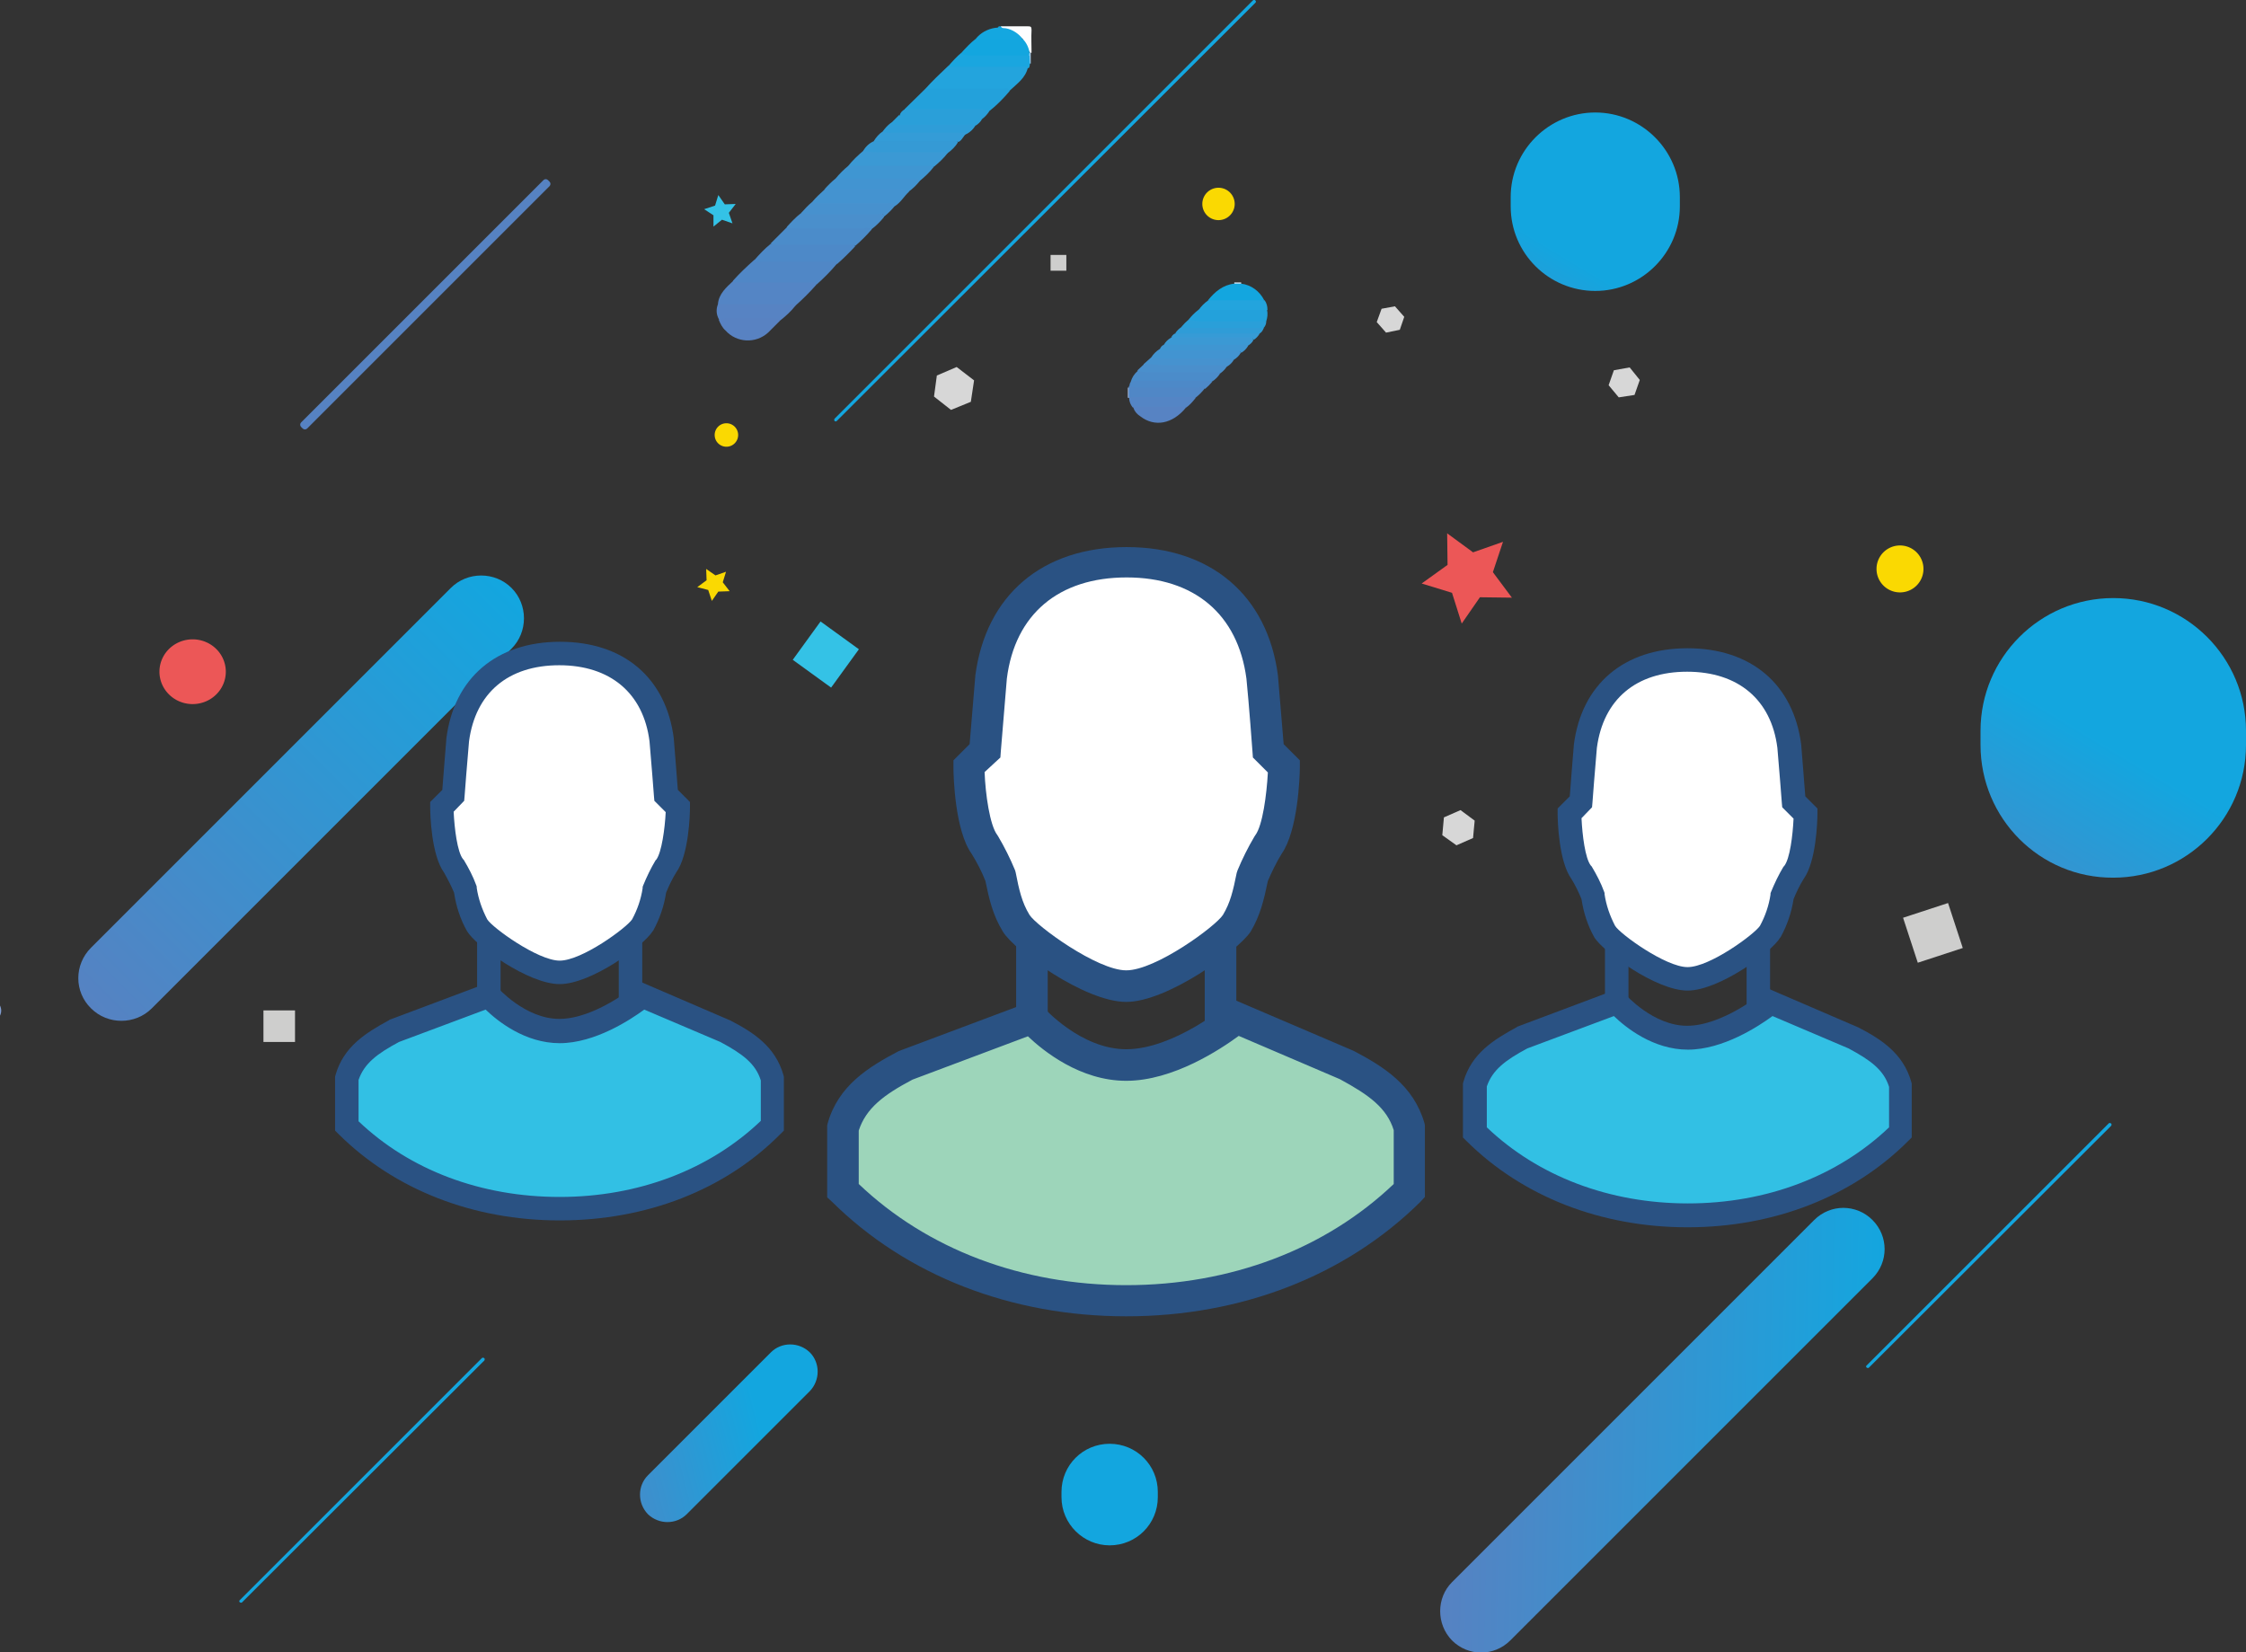 <!--?xml version="1.0" encoding="utf-8"?-->
<!-- Generator: Adobe Illustrator 22.0.1, SVG Export Plug-In . SVG Version: 6.00 Build 0)  -->
<svg version="1.1" id="Layer_1" xmlns="http://www.w3.org/2000/svg" xmlns:xlink="http://www.w3.org/1999/xlink" x="0px" y="0px" viewBox="0 0 555 408.3" style="" xml:space="preserve">
<rect x="0" y="0" width="555" height="408.3" fill="#333333" stroke="none"/>
<style type="text/css">
	.st0{fill:#B0C2E4;}
	.st1{fill:#DCE9F7;}
	.st2{fill:#23A1DB;}
	.st3{fill:#4B8CCA;}
	.st4{fill:#4294D1;}
	.st5{fill:#5087C6;}
	.st6{fill:#13A6DF;}
	.st7{fill:#23A4DD;}
	.st8{fill:#5783C3;}
	.st9{fill:#5485C5;}
	.st10{fill:#4692CF;}
	.st11{fill:#4A8FCC;}
	.st12{fill:#3B99D4;}
	.st13{fill:#2A9FD9;}
	.st14{fill:#4D89C8;}
	.st15{fill:#3F96D2;}
	.st16{fill:#2F9CD7;}
	.st17{fill:#369BD6;}
	.st18{fill:#819DD1;}
	.st19{fill:#14A7E0;}
	.st20{fill:#FDFEFF;}
	.st21{fill:#A3CEEE;}
	.st22{fill:#4493D0;}
	.st23{fill:#5882C2;}
	.st24{fill:#4791CE;}
	.st25{fill:#359AD5;}
	.st26{fill:#1AA6DF;}
	.st27{fill:#2E9DD8;}
	.st28{fill:#349CD7;}
	.st29{fill:#FFFFFF;}
	.st30{fill:#2A5283;}
	.st31{fill:#9DD5BA;}
	.st32{fill:#32C0E4;}
	.st33{fill:#EC5757;}
	.st34{fill:#34C2E6;}
	.st35{fill:none;stroke:#34C2E6;stroke-width:3.89;stroke-miterlimit:10;}
	.st36{fill:#CECECD;}
	.st37{fill:none;stroke:#CECECD;stroke-width:3.89;stroke-miterlimit:10;}
	.st38{fill:#FAD902;}
	.st39{fill:#D7D7D7;}
	.st40{fill:url(#SVGID_1_);}
	.st41{fill:url(#SVGID_2_);}
	.st42{fill:url(#SVGID_3_);}
	.st43{fill:url(#SVGID_4_);}
	.st44{fill:url(#SVGID_5_);}
	.st45{fill:url(#SVGID_6_);}
	.st46{fill:url(#SVGID_7_);}
	.st47{fill:url(#SVGID_8_);}
	.st48{fill:url(#SVGID_9_);}
	.st49{fill:url(#SVGID_10_);}
	.st50{fill:none;stroke:#34C2E6;stroke-width:7.401;stroke-miterlimit:10;}
	.st51{fill:none;stroke:#EC5757;stroke-width:2.458;stroke-miterlimit:10;}
</style>
<title>register</title>
<path class="st0 kJeYZliS_0" d="M278.7,95.8c0.1,0,0.2,0,0.3,0c0.7,0.6,0.7,1.7,0.1,2.4c0,0,0,0-0.1,0.1c-0.1,0-0.2,0-0.3,0V95.8z"></path>
<path class="st1 kJeYZliS_1" d="M305,70.1c0-0.1,0-0.2,0-0.3h1.7c0,0.1,0,0.2,0,0.3c-0.4,0.5-1.1,0.5-1.6,0.1C305.1,70.1,305,70.1,305,70.1z"></path>
<path class="st2 kJeYZliS_2" d="M293.7,79c0.7-0.9,1.5-1.7,2.4-2.4c0.6-0.4,1.4-0.6,2.1-0.6c4.3,0,8.6,0,13,0c0.7-0.1,1.4,0.1,1.9,0.6
	c0.2,0.9,0.1,1.9-0.2,2.8c-0.6,0.4-1.3,0.6-1.9,0.5c-5,0-10,0-15,0C295.1,80,294.3,79.7,293.7,79z"></path>
<path class="st3 kJeYZliS_3" d="M279.4,94.4c0.3-1.1,0.9-2,1.7-2.7c0.4-0.2,0.9-0.3,1.3-0.3c5.6,0.1,11.2,0,16.8,0.1c0.8,0,1.9-0.3,2.3,0.8
	c-0.5,0.8-1.2,1.5-2,2c-0.5,0.2-1.1,0.3-1.7,0.3c-5.8,0-11.5,0-17.3,0C280.2,94.6,279.8,94.6,279.4,94.4z"></path>
<path class="st4 kJeYZliS_4" d="M284.5,88.3c0.5-0.8,1.2-1.5,2-2c0.5-0.2,1-0.2,1.5-0.2c5.4,0,10.9,0,16.3,0c0.9,0,2-0.3,2.3,1.1
	c-0.4,0.7-1,1.3-1.7,1.7c-0.2,0.1-0.3,0.1-0.5,0.1c-6.1,0.2-12.2,0.2-18.3,0C285.5,89,284.9,88.7,284.5,88.3z"></path>
<path class="st5 kJeYZliS_5" d="M278.9,98.2c0-0.8,0-1.6,0-2.5c0-0.1,0.1-0.2,0.1-0.3c0.3-0.2,0.7-0.3,1.1-0.3c5.1,0.1,10.2,0,15.3,0.1
	c0.8,0,1.9-0.3,2.3,0.8c-0.7,0.9-1.5,1.7-2.4,2.4c-0.8,0.2-1.7,0.3-2.5,0.3c-3.8,0-7.6,0-11.4,0C280.6,98.8,279.7,98.6,278.9,98.2
	L278.9,98.2z"></path>
<path class="st6 kJeYZliS_6" d="M305,70.1h1.7c2.5,0.3,4.6,1.9,5.7,4.1c-0.5,0.4-1.1,0.6-1.7,0.5c-3.5,0-6.9,0-10.4,0c-0.6,0.1-1.3-0.1-1.8-0.5
	C300.2,72.1,302.2,70.4,305,70.1z"></path>
<path class="st7 kJeYZliS_7" d="M298.6,74.2h13.9c0.5,0.7,0.7,1.5,0.7,2.4h-17C296.8,75.7,297.6,74.9,298.6,74.2z"></path>
<path class="st8 kJeYZliS_8" d="M293,100.8c-3.3,4-7.7,4.8-11.2,2.1c-0.8-0.5-1.4-1.2-1.7-2c0.1-0.9,0.9-0.8,1.4-0.8c3.3-0.1,6.7-0.1,10,0
	C292.1,100.1,292.8,100,293,100.8z"></path>
<path class="st9 kJeYZliS_9" d="M293,100.8c-0.8-0.6-1.6-0.3-2.5-0.3c-3,0-5.9,0-8.9,0c-0.5,0-1.1-0.2-1.6,0.3c-0.7-0.8-1-1.7-1-2.7
	c4.9,0,9.7,0,14.6,0c0.6,0,1.3-0.2,1.8,0.3C294.7,99.3,293.9,100.2,293,100.8z"></path>
<path class="st10 kJeYZliS_10" d="M284.5,88.3c5.7,0.7,11.4,0.1,17.1,0.3c1.1,0,2.3-0.3,3.3,0.3c-0.4,0.7-1,1.3-1.7,1.7
	c-0.8,0.2-1.6,0.3-2.4,0.3c-5,0-10,0-15,0c-1.1,0-2.3,0.1-3.2-0.9L284.5,88.3z"></path>
<path class="st11 kJeYZliS_11" d="M282.8,89.9c6.1,0.7,12.2,0.1,18.3,0.4c0.7,0,1.5-0.2,2.1,0.2c-0.4,0.7-1,1.3-1.7,1.8
	c-0.5-0.5-1.2-0.3-1.8-0.3c-5.3,0-10.7,0-16,0c-0.9,0-1.8-0.1-2.7-0.4L282.8,89.9z"></path>
<path class="st12 kJeYZliS_12" d="M287.6,85.2c0.4-0.7,1-1.3,1.7-1.7c0.5-0.3,1-0.5,1.6-0.5c5.7,0,11.5,0,17.2,0c0.7,0,1.5,0.1,1.6,1.1
	c-0.3,0.6-0.8,1-1.4,1.4c-0.7,0.2-1.4,0.3-2.2,0.3c-5.3,0-10.7,0-16,0C289.3,85.7,288.4,85.9,287.6,85.2z"></path>
<path class="st13 kJeYZliS_13" d="M293.7,79c0.9,0.2,1.8,0.4,2.7,0.4c5.5,0,11,0,16.5,0c0,0.6-0.2,1.2-0.7,1.7c-0.6,0.4-1.4,0.6-2.1,0.5
	c-5.2,0-10.4,0-15.6,0c-0.9,0-1.9,0-2.5-0.9C292.5,80.1,293.1,79.5,293.7,79z"></path>
<path class="st14 kJeYZliS_14" d="M297.8,96.1c-0.5-0.5-1.2-0.3-1.8-0.3c-4.8,0-9.6,0-14.4,0c-0.8,0-1.7-0.1-2.5-0.4c0-0.4,0.1-0.7,0.3-1
	c0.4-0.2,0.8-0.3,1.3-0.3h18c0.3,0,0.5,0.1,0.8,0.3C299,95,298.4,95.6,297.8,96.1z"></path>
<path class="st15 kJeYZliS_15" d="M287.6,85.2h19.3c0.5,0,1-0.1,1.5,0.3c-0.4,0.7-1,1.3-1.7,1.7c-0.5-0.9-1.3-0.6-2-0.6c-5.4,0-10.8,0-16.1,0
	c-0.7,0.1-1.4,0-2-0.3C286.8,85.8,287.1,85.4,287.6,85.2z"></path>
<path class="st16 kJeYZliS_16" d="M292.1,80.7c0.8,0.2,1.7,0.4,2.5,0.3c5.9,0,11.8,0,17.7,0c-0.2,0.6-0.5,1.1-1,1.4c-0.6,0.4-1.4,0.5-2.1,0.5
	c-5.5,0-11,0-16.5,0c-0.8,0-1.6,0.1-2.3-0.5C290.8,81.7,291.4,81.2,292.1,80.7z"></path>
<path class="st17 kJeYZliS_17" d="M290.4,82.4h20.9c-0.4,0.7-0.9,1.2-1.5,1.6c-0.4-0.7-1-0.6-1.6-0.6h-18.8C289.6,83,289.9,82.6,290.4,82.4z"></path>
<path class="st18 kJeYZliS_18" d="M0,248.5c0.4,0.8,0.4,1.7,0,2.5V248.5z"></path>
<path class="st19 kJeYZliS_19" d="M241.1,9.6c1.2-1.5,2.9-2.4,4.7-2.7c0.4-0.1,0.8,0.1,1-0.4h0.3c1.7,0.4,3.5,0.4,4.8,1.7
	c0.5,0.5,1.3,0.9,0.3,1.7c-3.4,0.3-6.7,0.3-10.1,0.1C241.8,10.1,241.4,9.9,241.1,9.6z"></path>
<path class="st20 kJeYZliS_20" d="M252.7,9.6c-1-1.3-2.5-2.3-4.1-2.6c-0.5-0.1-1,0.1-1.3-0.5c2.2,0,4.5,0,6.7,0c0.7,0,0.9,0.1,0.9,0.9
	c-0.1,1.9,0,3.8,0,5.6c-0.1,0.1-0.3,0.1-0.4,0C253.7,11.9,253.1,10.8,252.7,9.6z"></path>
<path class="st21 kJeYZliS_21" d="M254.4,13h0.3v2.7c-0.1,0-0.2,0-0.3,0c-0.6-0.6-0.5-1.3-0.5-2C254,13.4,254.2,13.1,254.4,13z"></path>
<path class="st7 kJeYZliS_22" d="M228.7,21.9c1.7-1.9,3.6-3.7,5.5-5.5c0.7-0.4,1.5-0.6,2.3-0.6c5.1,0,10.2,0,15.3,0c0.8,0,1.9-0.3,2.2,0.9
	c-0.6,2.6-2.7,4-4.5,5.7c-6.1-0.2-12.2,0-18.3-0.1C230.4,22.4,229.5,22.6,228.7,21.9z"></path>
<path class="st9 kJeYZliS_23" d="M177.4,75.2c0.2-2.6,2.1-4.2,3.8-5.8c2.4-0.2,4.9-0.3,7.3-0.1c3.8,0,7.5-0.1,11.3,0c0.7,0,2-0.5,1.9,1.1
	c-1.6,1.8-3.3,3.5-5.1,5.1c-0.6,0.2-1.3,0.3-2,0.3c-4.9,0-9.8,0-14.8,0C178.9,75.9,178.1,75.7,177.4,75.2z"></path>
<path class="st2 kJeYZliS_24" d="M228.7,21.9c6.4,0,12.8,0,19.1,0c0.6,0,1.4-0.4,1.7,0.6c-1.6,1.9-3.3,3.6-5.2,5.1c-6.4-0.1-12.7,0-19.1-0.1
	c-0.6,0.1-1.3-0.1-1.7-0.5L228.7,21.9z"></path>
<path class="st5 kJeYZliS_25" d="M201.7,70.4c-0.3-1-1.1-0.6-1.7-0.6c-5.7,0-11.4,0-17.1,0c-0.6,0-1.3,0.2-1.8-0.4c1.6-1.8,3.4-3.5,5.2-5.1
	c0.3-0.1,0.7-0.2,1-0.2c6,0,11.9,0,17.9,0c0.7,0,1.7-0.2,1.6,1.1C205.2,67.1,203.5,68.8,201.7,70.4z"></path>
<path class="st14 kJeYZliS_26" d="M206.8,65.3c-0.3-1-1.1-0.6-1.7-0.6c-5.6,0-11.2,0-16.8,0c-0.7,0.1-1.4,0-2-0.3c1.3-1.5,2.6-2.9,4.1-4.1
	c0.5-0.2,1-0.2,1.5-0.2c5.7,0,11.4,0,17.2,0c0.8,0,1.7-0.2,2.2,0.8C209.9,62.4,208.4,63.9,206.8,65.3z"></path>
<path class="st3 kJeYZliS_27" d="M211.3,60.8c-0.5-0.5-1.2-0.3-1.8-0.3c-5.6,0-11.3,0-16.9,0c-0.7,0.1-1.5,0-2.2-0.3l4.1-4.1
	c0.5-0.2,1-0.2,1.5-0.2c5.7,0,11.4,0,17.2,0c0.8,0,1.7-0.2,2.2,0.8C214.1,58.2,212.7,59.6,211.3,60.8z"></path>
<path class="st12 kJeYZliS_28" d="M209.6,41c1.1-1.4,2.4-2.6,3.8-3.8c0.3-0.2,0.7-0.3,1.1-0.3c5.9,0.2,11.8,0,17.7,0.1c0.7,0,1.7-0.3,2,0.8
	c-1,1.3-2.2,2.4-3.4,3.4c-0.6,0.2-1.3,0.3-2,0.3c-5.6,0-11.1,0-16.7,0C211.2,41.7,210.3,41.5,209.6,41z"></path>
<path class="st11 kJeYZliS_29" d="M215.3,56.7c-0.5-0.5-1.2-0.3-1.8-0.3c-5.6,0-11.3,0-16.9,0c-0.7,0.1-1.5,0-2.2-0.3c1.1-1.2,2.2-2.4,3.5-3.4
	c0.3-0.2,0.7-0.3,1.1-0.3c5.7,0.1,11.4,0,17.1,0.1c0.6,0,1.1,0,1.7,0.2c0.4,0.2,0.9,0.4,0.6,1C217.5,54.8,216.5,55.8,215.3,56.7z"></path>
<path class="st22 kJeYZliS_30" d="M224.6,47.4c-1.2,1.1-2,2.6-3.4,3.5c-6-0.2-11.9,0-17.9-0.1c-0.9,0-2,0.2-2.6-0.9c0.9-1.1,2-2.1,3.1-3.1
	c0.6-0.4,1.2-0.6,1.9-0.5c5.6,0,11.1,0,16.6,0C223.2,46.3,224.2,46.3,224.6,47.4z"></path>
<path class="st15 kJeYZliS_31" d="M209.6,41h19.5c0.5,0,1.1-0.2,1.6,0.3c-1,1.3-2.2,2.4-3.4,3.4c-6.1-0.2-12.1,0-18.2-0.1
	c-0.9,0-1.8,0.2-2.6-0.5C207.4,43,208.5,41.9,209.6,41z"></path>
<path class="st8 kJeYZliS_32" d="M177.4,75.2c5.8,0,11.6,0,17.4,0c0.6,0,1.3-0.2,1.8,0.3c-1.1,1.4-2.4,2.6-3.8,3.7c-4.7-0.1-9.4-0.2-14.1,0
	c-0.3,0-0.7-0.1-1-0.2C177,77.8,176.9,76.5,177.4,75.2z"></path>
<path class="st6 kJeYZliS_33" d="M254.4,13l-0.1,0.7c-0.5,0.4-1.1,0.6-1.8,0.5c-4.3,0-8.5,0.1-12.8,0c-0.9,0-1.9,0-2.1-1.2
	c1.1-1.2,2.2-2.4,3.5-3.4h11.6C253.6,10.5,254.2,11.7,254.4,13z"></path>
<path class="st23 kJeYZliS_34" d="M177.6,79c2-0.7,4.2-0.3,6.3-0.4c2.3-0.1,4.5,0,6.8,0c0.7-0.1,1.5,0.1,2.1,0.6c-1,1-2,2-3,3
	c-3.1,2.8-7.8,2.5-10.5-0.5C178.5,81,178,80,177.6,79L177.6,79z"></path>
<path class="st4 kJeYZliS_35" d="M206.5,44.1h19c0.7,0,1.4-0.1,1.8,0.6c-0.8,1-1.7,1.9-2.8,2.7c-0.6-0.5-1.3-0.7-2.1-0.6h-18.7
	C204.6,45.8,205.5,44.9,206.5,44.1z"></path>
<path class="st24 kJeYZliS_36" d="M200.7,49.9c0.7,0.3,1.4,0.4,2.1,0.3h16.4c0.7,0,1.5-0.2,2,0.6c-0.8,1-1.7,1.9-2.7,2.7c-0.3-1-1.1-0.6-1.7-0.6
	c-5.3,0-10.7,0-16.1,0c-0.9,0-1.8-0.1-2.7-0.3C198.8,51.7,199.7,50.7,200.7,49.9z"></path>
<path class="st25 kJeYZliS_37" d="M234.1,37.9c-0.5-0.5-1.2-0.3-1.8-0.3c-4.7,0-9.4,0-14.1,0c-1.6,0.1-3.3,0-4.9-0.3c0.6-1.1,1.5-1.9,2.6-2.4
	c0.6-0.4,1.4-0.6,2.1-0.5c5.6,0,11.1,0,16.7,0c0.7,0,1.6-0.2,2,0.8C236.1,36.2,235.2,37.1,234.1,37.9z"></path>
<path class="st26 kJeYZliS_38" d="M237.6,13c0.6,0.8,1.5,0.7,2.4,0.7h14.4l0.1,2.1c-0.1,0.4,0,0.8-0.4,1.1c-0.4-0.6-1-0.4-1.6-0.4h-18.3
	C235.3,15.2,236.4,14,237.6,13z"></path>
<path class="st27 kJeYZliS_39" d="M241,31.1c-0.5,0.8-1.2,1.5-2.1,2c-1,0.2-2,0.3-3,0.3c-5.1,0-10.1,0-15.2,0c-0.9,0-2,0.2-2.6-0.9
	c0.6-0.8,1.2-1.5,2-2.1c0.5-0.2,1-0.2,1.5-0.2c5.7,0,11.4,0,17.2,0C239.6,30.3,240.6,30,241,31.1z"></path>
<path class="st28 kJeYZliS_40" d="M218.1,32.5c0.6,0.3,1.3,0.4,2,0.3c5.7,0,11.3,0,17,0c0.6,0,1.3-0.2,1.8,0.2c-0.9,0.5-1.1,1.7-2.1,2.1
	c-0.5-0.4-1.2-0.2-1.8-0.2c-6.4,0-12.7,0-19.1,0C216.5,33.9,217.2,33.1,218.1,32.5z"></path>
<path class="st13 kJeYZliS_41" d="M223.6,27H242c0.9-0.1,1.7,0.1,2.4,0.6c-0.5,0.7-1,1.3-1.7,1.8c-0.3,0.2-0.7,0.3-1.1,0.3
	c-5.7-0.2-11.4,0.1-17.1-0.1c-0.7,0.1-1.5-0.1-2.1-0.4c-0.2-0.2-0.3-0.5-0.1-0.7c0,0,0,0,0,0C222.5,27.8,223,27.3,223.6,27z"></path>
<path class="st13 kJeYZliS_42" d="M222.2,28.4c0.2,1,1.1,0.7,1.7,0.7c5.4,0,10.8,0,16.1,0c0.9,0,1.8,0.1,2.7,0.3c-0.4,0.7-1,1.3-1.7,1.7
	c-0.5-0.5-1.2-0.3-1.8-0.3c-5.6,0-11.3,0-16.9,0c-0.7,0.1-1.5,0-2.2-0.3L222.2,28.4z"></path>
<g class="user">
	<g>
		<path class="st29 kJeYZliS_43" d="M278.3,243.7c8.9,0,25-11.9,27.2-15.5s3-7.2,3.9-11.7c1.1-2.7,2.4-5.3,3.9-7.8c3.7-4.9,3.9-19.4,3.9-19.4
			l-3.9-3.9c0,0-1-12.2-1.5-18.2c-2.2-17.5-14.3-28.5-33.5-28.5s-31.3,11-33.5,28.5c-0.5,6-1.5,18.2-1.5,18.2l-3.9,3.9
			c0,0,0.2,14.6,3.9,19.4c1.5,2.5,2.8,5.1,3.9,7.8c0.9,4.4,1.7,8,3.9,11.7S269.4,243.7,278.3,243.7z"></path>
		<path class="st30 kJeYZliS_44" d="M278.3,247.6c-10.3,0-27.7-12.7-30.5-17.4c-2.5-4.1-3.4-8.1-4.3-12.5c-0.9-2.3-2.1-4.6-3.4-6.7
			c-4.1-5.7-4.5-18.9-4.5-21.5l0-1.6l4-4c0.3-3.4,1-12.1,1.4-16.8l0-0.1c2.6-19.9,16.5-31.8,37.4-31.8c20.8,0,34.8,11.9,37.4,31.8
			l0,0.1c0.4,4.7,1.1,13.4,1.4,16.8l4,4l0,1.6c0,2.6-0.5,15.8-4.5,21.5c-1.3,2.1-2.4,4.4-3.4,6.7c-1,4.8-1.9,8.6-4.3,12.6
			C305.9,234.9,288.5,247.6,278.3,247.6z M243.3,190.8c0.2,5.5,1.3,13.1,3.1,15.5l0.2,0.3c1.6,2.7,3,5.5,4.2,8.4l0.1,0.3l0.1,0.4
			c0.8,4.1,1.5,7.3,3.4,10.4c1.7,2.7,16.7,13.7,23.9,13.7c7.3,0,22.1-10.9,23.9-13.7c1.8-3,2.5-5.9,3.4-10.4l0.1-0.3l0.1-0.3
			c1.2-2.9,2.6-5.7,4.2-8.4l0.2-0.3c1.8-2.4,2.8-10,3.1-15.5l-3.7-3.7l-0.1-1.4c0-0.1-0.9-12.2-1.5-18.1c-2.1-15.9-12.9-25-29.6-25
			c-16.8,0-27.6,9.1-29.6,25c-0.5,5.9-1.5,18-1.5,18.1l-0.1,1.4L243.3,190.8z"></path>
	</g>
	<g>
		<path class="st31 kJeYZliS_45" d="M278.3,321.4c27.2,0,52-9.5,70-27.2v-15.6c-2.2-7.8-8.4-11.8-15.5-15.5l-27.2-11.7c0,0-14,11.7-27.2,11.7
			S255,251.5,255,251.5l-31.1,11.7c-7.1,3.8-13.4,7.8-15.6,15.5v15.5C226.2,312,251.1,321.4,278.3,321.4z"></path>
		<path class="st30 kJeYZliS_46" d="M278.3,325.3c-28.5,0-54.3-10.1-72.7-28.3l-1.2-1.1v-17.7l0.1-0.5c2.6-9.4,10.1-14,17.5-17.9l0.5-0.2
			l33.6-12.6l1.8,2c0.1,0.1,9.2,10.3,20.4,10.3c11.6,0,24.6-10.7,24.7-10.8l1.8-1.5l29.7,12.7c7.4,3.9,14.8,8.5,17.5,17.9l0.1,0.5
			v17.7L351,297C332.5,315.3,306.7,325.3,278.3,325.3z M212.2,292.6c16.9,16.1,40.3,25,66.1,25c25.8,0,49.2-8.9,66.1-25v-13.3
			c-1.7-5.5-6.1-8.7-13.3-12.6l-25-10.7c-4.5,3.3-16.2,11.1-27.8,11.1c-11.4,0-20.5-7.4-24.3-11l-28.5,10.7
			c-7.2,3.8-11.5,7.1-13.3,12.6V292.6z"></path>
	</g>
	<path class="st30 kJeYZliS_47" width="7.8" height="19.4" d="M251.1 232 L258.9 232 L258.9 251.4 L251.1 251.4 Z"></path>
	<path class="st30 kJeYZliS_48" width="7.8" height="21.8" d="M297.7 232 L305.5 232 L305.5 253.8 L297.7 253.8 Z"></path>
</g>
<g class="userback">
	<g>
		<path class="st29 kJeYZliS_49" d="M417,241.9c6.7,0,18.8-9,20.5-11.7c1.5-2.7,2.5-5.7,2.9-8.8c0.8-2,1.8-4,2.9-5.9c2.8-3.7,2.9-14.6,2.9-14.6
			l-2.9-2.9c0,0-0.7-9.2-1.1-13.7c-1.7-13.1-10.7-21.4-25.2-21.4s-23.5,8.2-25.2,21.4c-0.4,4.5-1.1,13.7-1.1,13.7l-2.9,2.9
			c0,0,0.2,11,2.9,14.6c1.1,1.9,2.1,3.8,2.9,5.8c0.4,3.1,1.4,6,2.9,8.8C398.2,233,410.3,241.9,417,241.9z"></path>
		<path class="st30 kJeYZliS_50" d="M417,244.8c-7.8,0-20.8-9.6-23-13.1c-1.7-3-2.7-6.2-3.2-9.5c-0.7-1.7-1.5-3.4-2.5-5
			c-3.1-4.3-3.4-14.2-3.4-16.2l0-1.2l3-3c0.2-2.6,0.7-9.1,1-12.6l0-0.1c1.9-15,12.4-23.9,28.1-23.9s26.2,8.9,28.1,23.9l0,0.1
			c0.3,3.5,0.8,10.1,1,12.6l3,3l0,1.2c0,2-0.3,11.9-3.4,16.2c-1,1.6-1.8,3.3-2.5,5c-0.5,3.3-1.6,6.5-3.2,9.4l-0.1,0.1
			C437.8,235.3,424.8,244.8,417,244.8z M390.8,202.2c0.2,4.2,0.9,9.9,2.3,11.7l0.2,0.2c1.2,2,2.3,4.1,3.1,6.3l0.1,0.3l0,0.3
			c0.4,2.7,1.3,5.3,2.6,7.8c1.2,2,12.5,10.2,17.9,10.2c5.5,0,16.5-8.1,17.9-10.2c1.3-2.4,2.2-5,2.6-7.7l0-0.3l0.1-0.3
			c0.9-2.2,1.9-4.3,3.1-6.3l0.2-0.2c1.4-1.8,2.1-7.5,2.3-11.7l-2.8-2.8l-0.1-1.1c0-0.1-0.7-9.1-1.1-13.6
			c-1.5-11.9-9.7-18.8-22.3-18.8s-20.7,6.8-22.3,18.8c-0.4,4.4-1.1,13.5-1.1,13.6l-0.1,1.1L390.8,202.2z"></path>
	</g>
	<g>
		<path class="st32 kJeYZliS_51" d="M417,300.3c20.5,0,39.1-7.1,52.6-20.5v-11.7c-1.6-5.9-6.3-8.8-11.7-11.7l-20.5-8.8c0,0-10.5,8.8-20.5,8.8
			s-17.5-8.8-17.5-8.8l-23.4,8.8c-5.4,2.8-10,5.8-11.7,11.7v11.7C377.9,293.2,396.6,300.3,417,300.3z"></path>
		<path class="st30 kJeYZliS_52" d="M417,303.3c-21.4,0-40.8-7.6-54.6-21.3l-0.9-0.9v-13.3l0.1-0.4c2-7.1,7.6-10.5,13.1-13.5l0.3-0.2l25.3-9.5
			l1.3,1.5c0.1,0.1,6.9,7.8,15.3,7.8c8.7,0,18.5-8,18.6-8.1l1.4-1.1l22.3,9.6c5.6,2.9,11.1,6.4,13.1,13.5l0.1,0.4v13.3l-0.9,0.9
			C457.8,295.7,438.4,303.3,417,303.3z M367.4,278.6c12.7,12.1,30.3,18.8,49.7,18.8c19.4,0,37-6.7,49.7-18.8v-10
			c-1.3-4.2-4.6-6.6-10-9.5l-18.8-8c-3.4,2.5-12.2,8.3-20.9,8.3c-8.6,0-15.4-5.5-18.3-8.3l-21.4,8c-5.4,2.9-8.6,5.3-10,9.4V278.6z"></path>
	</g>
	<path class="st30 kJeYZliS_53" width="5.8" height="14.6" d="M396.6 233.2 L402.4 233.2 L402.4 247.8 L396.6 247.8 Z"></path>
	<path class="st30 kJeYZliS_54" width="5.8" height="16.3" d="M431.6 233.2 L437.4 233.2 L437.4 249.5 L431.6 249.5 Z"></path>
</g>
<path class="st33 kJeYZliS_55" d="M39.4,166A8.2,8 0,1,1 55.8,166A8.2,8 0,1,1 39.4,166"></path>
<path class="st33 kJeYZliS_56" d="M371.4,133.9L368.9,141.4L373.6,147.7L365.7,147.6L361.2,154.1L358.8,146.5L351.3,144.2L357.7,139.6L
	357.6,131.8L364,136.5Z"></path>
<path class="st34 kJeYZliS_57" d="M181,55.2L178.4,54.3L176.3,56L176.3,53.2L174,51.7L176.7,50.8L177.5,48.2L179.1,50.5L181.8,50.4L
	180.1,52.6Z"></path>
<path class="st35 kJeYZliS_58" d="M131,87.8A4.4,4.4 0,1,1 139.8,87.8A4.4,4.4 0,1,1 131,87.8"></path>
<path class="st36 kJeYZliS_59" width="3.9" height="3.9" d="M259.6 63 L263.5 63 L263.5 66.9 L259.6 66.9 Z"></path>
<path transform="matrix(0.95 -0.311 0.311 0.95 -47.991 160.225)" class="st36 kJeYZliS_60" width="11.7" height="11.7" d="M472 224.6 L483.7 224.6 L483.7 236.3 L472 236.3 Z"></path>
<path class="st36 kJeYZliS_61" width="7.8" height="7.8" d="M65.1 249.7 L72.9 249.7 L72.9 257.5 L65.1 257.5 Z"></path>
<path transform="matrix(0.671 -0.742 0.742 0.671 -46.218 79.959)" class="st37 kJeYZliS_62" width="7.8" height="7.8" d="M63 88.1 L70.8 88.1 L70.8 95.9 L63 95.9 Z"></path>
<path transform="matrix(0.587 -0.81 0.81 0.587 -46.669 232.007)" class="st34 kJeYZliS_63" width="11.7" height="11.7" d="M198.1 155.9 L209.8 155.9 L209.8 167.6 L198.1 167.6 Z"></path>
<path class="st38 kJeYZliS_64" d="M463.7,140.6A5.8,5.8 0,1,1 475.3,140.6A5.8,5.8 0,1,1 463.7,140.6"></path>
<path class="st38 kJeYZliS_65" d="M176.6,107.5A2.9,2.9 0,1,1 182.4,107.5A2.9,2.9 0,1,1 176.6,107.5"></path>
<path class="st38 kJeYZliS_66" d="M297.1,50.4A4,4 0,1,1 305.1,50.4A4,4 0,1,1 297.1,50.4"></path>
<path class="st38 kJeYZliS_67" d="M174.5,140.6L176.8,142.2L179.4,141.3L178.6,143.9L180.3,146.1L177.5,146.2L175.9,148.5L175,145.8L
	172.3,145.1L174.6,143.4Z"></path>
<path class="st39 kJeYZliS_68" d="M405.2,93.9L403.9,97.6L400,98.2L397.5,95.2L398.8,91.5L402.7,90.8Z"></path>
<path class="st39 kJeYZliS_69" d="M239.9,99.3L235,101.3L230.8,98L231.5,92.8L236.4,90.7L240.7,94Z"></path>
<path class="st39 kJeYZliS_70" d="M345.9,81.5L342.5,82.2L340.2,79.6L341.4,76.3L344.7,75.7L347,78.3Z"></path>
<path class="st39 kJeYZliS_71" d="M364,207.1L359.9,208.9L356.4,206.4L356.8,202L360.9,200.2L364.4,202.8Z"></path>
<linearGradient id="SVGID_1_" gradientUnits="userSpaceOnUse" x1="4004.829" y1="-2261.818" x2="4151.729" y2="-2261.818" gradientTransform="matrix(0.707 -0.707 -0.707 -0.707 -4408.72 1481.707)">
	<stop offset="0" style="stop-color:#5682C2"></stop>
	<stop offset="1" style="stop-color:#13A6DF"></stop>
</linearGradient>
<path class="st40 kJeYZliS_72" d="M22.5,234.2l88.9-88.9c4.1-4.1,10.9-4.1,15,0l0,0c4.1,4.1,4.1,10.9,0,15l-88.9,88.9c-4.1,4.1-10.9,4.1-15,0
	l0,0C18.3,245.1,18.3,238.4,22.5,234.2z"></path>
<linearGradient id="SVGID_2_" gradientUnits="userSpaceOnUse" x1="262.412" y1="-45.315" x2="372.662" y2="-45.315" gradientTransform="matrix(0.983 -2.121318e-02 2.121318e-02 -0.983 100.355 315.602)">
	<stop offset="0" style="stop-color:#5682C2"></stop>
	<stop offset="1" style="stop-color:#13A6DF"></stop>
</linearGradient>
<path class="st41 kJeYZliS_73" d="M358.8,391l89.5-89.5c4-4,10.4-4,14.4,0l0,0c4,4,4,10.4,0,14.4l-89.5,89.5c-4,4-10.4,4-14.4,0l0,0
	C354.9,401.4,354.9,394.9,358.8,391z"></path>
<linearGradient id="SVGID_3_" gradientUnits="userSpaceOnUse" x1="-69876.203" y1="61524.953" x2="-69757.883" y2="61524.953" gradientTransform="matrix(0.523 -0.481 0.481 -0.523 2648.886 2864.129)">
	<stop offset="0" style="stop-color:#5682C2"></stop>
	<stop offset="1" style="stop-color:#13A6DF"></stop>
</linearGradient>
<path class="st42 kJeYZliS_74" d="M206.3,103.4L309.6,0.1c0.2-0.2,0.4-0.2,0.6,0l0,0c0.2,0.2,0.2,0.4,0,0.6L206.8,104c-0.2,0.2-0.4,0.2-0.6,0
	l0,0C206.1,103.8,206.1,103.6,206.3,103.4z"></path>
<linearGradient id="SVGID_4_" gradientUnits="userSpaceOnUse" x1="-24174.021" y1="29317.41" x2="-24056.842" y2="29317.41" gradientTransform="matrix(0.346 -0.247 0.247 -0.346 1315.2 4186.177)">
	<stop offset="0" style="stop-color:#5682C2"></stop>
	<stop offset="1" style="stop-color:#13A6DF"></stop>
</linearGradient>
<path class="st43 kJeYZliS_75" d="M74.4,104.4l59.9-59.9c0.3-0.3,0.8-0.3,1.1,0l0.4,0.4c0.3,0.3,0.3,0.8,0,1.1l-59.9,59.9
	c-0.3,0.3-0.8,0.3-1.1,0l-0.4-0.4C74.1,105.2,74.1,104.7,74.4,104.4z"></path>
<linearGradient id="SVGID_5_" gradientUnits="userSpaceOnUse" x1="-60899.613" y1="58238.34" x2="-60781.504" y2="58238.34" gradientTransform="matrix(0.311 -0.269 0.269 -0.311 1290.763 4222.248)">
	<stop offset="0" style="stop-color:#5682C2"></stop>
	<stop offset="1" style="stop-color:#13A6DF"></stop>
</linearGradient>
<path class="st44 kJeYZliS_76" d="M461.2,337.5l59.9-59.9c0.1-0.1,0.3-0.1,0.5,0l0.1,0.1c0.1,0.1,0.1,0.3,0,0.5L461.8,338
	c-0.1,0.1-0.3,0.1-0.5,0l-0.1-0.1C461.1,337.8,461.1,337.6,461.2,337.5z"></path>
<linearGradient id="SVGID_6_" gradientUnits="userSpaceOnUse" x1="-65871.391" y1="61895.836" x2="-65753.281" y2="61895.836" gradientTransform="matrix(0.311 -0.269 0.269 -0.311 1290.763 4222.251)">
	<stop offset="0" style="stop-color:#5682C2"></stop>
	<stop offset="1" style="stop-color:#13A6DF"></stop>
</linearGradient>
<path class="st45 kJeYZliS_77" d="M59.2,395.5l59.9-59.9c0.1-0.1,0.3-0.1,0.5,0l0.1,0.1c0.1,0.1,0.1,0.3,0,0.5L59.8,396c-0.1,0.1-0.3,0.1-0.5,0
	l-0.1-0.1C59.1,395.8,59.1,395.6,59.2,395.5z"></path>
<linearGradient id="SVGID_7_" gradientUnits="userSpaceOnUse" x1="3992.266" y1="6719.75" x2="4100.296" y2="6719.75" gradientTransform="matrix(0.509 0.127 -0.127 -0.509 -1044.904 3255.214)">
	<stop offset="0" style="stop-color:#5682C2"></stop>
	<stop offset="1" style="stop-color:#13A6DF"></stop>
</linearGradient>
<path class="st46 kJeYZliS_78" d="M160.1,364.6l30.4-30.4c2.6-2.6,6.9-2.6,9.6,0l0,0c2.6,2.6,2.6,6.9,0,9.6l-30.4,30.4c-2.6,2.6-6.9,2.6-9.6,0
	l0,0C157.5,371.5,157.5,367.2,160.1,364.6z"></path>
<linearGradient id="SVGID_8_" gradientUnits="userSpaceOnUse" x1="12156.777" y1="4463.809" x2="12250.537" y2="4463.809" gradientTransform="matrix(0.45 -0.27 -0.45 -0.27 -3124.58 4571.65)">
	<stop offset="0" style="stop-color:#5682C2"></stop>
	<stop offset="1" style="stop-color:#13A6DF"></stop>
</linearGradient>
<path class="st47 kJeYZliS_79" d="M373.3,51v-2.3c0-11.5,9.4-20.9,20.9-20.9l0,0c11.5,0,20.9,9.4,20.9,20.9V51c0,11.5-9.4,20.9-20.9,20.9l0,0
	C382.7,71.9,373.3,62.6,373.3,51z"></path>
<linearGradient id="SVGID_9_" gradientUnits="userSpaceOnUse" x1="12028.717" y1="4076.303" x2="12175.897" y2="4076.303" gradientTransform="matrix(0.45 -0.27 -0.45 -0.27 -3124.58 4571.64)">
	<stop offset="0" style="stop-color:#5682C2"></stop>
	<stop offset="1" style="stop-color:#13A6DF"></stop>
</linearGradient>
<path class="st48 kJeYZliS_80" d="M489.4,184.1v-3.5c0-18.1,14.7-32.8,32.8-32.8h0c18.1,0,32.8,14.7,32.8,32.8v3.5c0,18.1-14.7,32.8-32.8,32.8h0
	C504.1,217,489.4,202.3,489.4,184.1z"></path>
<linearGradient id="SVGID_10_" gradientUnits="userSpaceOnUse" x1="11457.188" y1="4005.473" x2="11510.527" y2="4005.473" gradientTransform="matrix(0.45 -0.27 -0.45 -0.27 -3124.58 4571.64)">
	<stop offset="0" style="stop-color:#5682C2"></stop>
	<stop offset="1" style="stop-color:#13A6DF"></stop>
</linearGradient>
<path class="st49 kJeYZliS_81" d="M262.3,370v-1.3c0-6.6,5.3-11.9,11.9-11.9h0c6.6,0,11.9,5.3,11.9,11.9v1.3c0,6.6-5.3,11.9-11.9,11.9h0
	C267.7,381.9,262.3,376.6,262.3,370z"></path>
<g class="userback">
	<g>
		<path class="st29 kJeYZliS_82" d="M138.3,240.3c6.7,0,18.8-9,20.4-11.7c1.5-2.7,2.5-5.7,2.9-8.8c0.8-2,1.8-4,2.9-5.8
			c2.8-3.7,2.9-14.6,2.9-14.6l-2.9-2.9c0,0-0.7-9.2-1.1-13.7c-1.7-13.1-10.7-21.4-25.2-21.4s-23.5,8.2-25.2,21.4
			c-0.4,4.5-1.1,13.7-1.1,13.7l-2.9,2.9c0,0,0.2,11,2.9,14.6c1.1,1.9,2.1,3.8,2.9,5.8c0.4,3.1,1.4,6,2.9,8.8
			C119.5,231.3,131.6,240.3,138.3,240.3z"></path>
		<path class="st30 kJeYZliS_83" d="M138.3,243.2c-7.8,0-20.8-9.5-22.9-13.1c-1.7-3-2.7-6.2-3.2-9.5c-0.7-1.7-1.6-3.4-2.5-5
			c-3.1-4.3-3.4-14.2-3.4-16.2l0-1.2l3-3c0.2-2.6,0.7-9.1,1-12.6l0-0.1c1.9-15,12.4-23.9,28.1-23.9c15.7,0,26.2,8.9,28.1,23.9l0,0.1
			c0.3,3.5,0.8,10.1,1,12.6l3,3l0,1.2c0,2-0.3,11.9-3.4,16.2c-1,1.6-1.8,3.3-2.5,5c-0.5,3.3-1.6,6.5-3.2,9.4l-0.1,0.1
			C159.1,233.7,146.1,243.2,138.3,243.2z M112.1,200.6c0.2,4.2,0.9,9.9,2.3,11.7l0.2,0.2c1.2,2,2.3,4.1,3.1,6.3l0.1,0.3l0,0.3
			c0.4,2.7,1.3,5.3,2.6,7.8c1.2,2,12.5,10.2,17.9,10.2c5.5,0,16.5-8.1,17.9-10.2c1.3-2.4,2.2-5,2.6-7.7l0-0.3l0.1-0.3
			c0.9-2.2,1.9-4.3,3.1-6.3l0.2-0.2c1.3-1.8,2.1-7.6,2.3-11.7l-2.8-2.8l-0.1-1.1c0-0.1-0.7-9.1-1.1-13.6
			c-1.5-11.9-9.7-18.8-22.3-18.8c-12.6,0-20.7,6.8-22.3,18.8c-0.4,4.4-1.1,13.5-1.1,13.6l-0.1,1.1L112.1,200.6z"></path>
	</g>
	<g>
		<path class="st32 kJeYZliS_84" d="M138.3,298.7c20.5,0,39.1-7.1,52.6-20.5v-11.7c-1.6-5.8-6.3-8.8-11.7-11.7l-20.4-8.8c0,0-10.5,8.8-20.4,8.8
			s-17.5-8.8-17.5-8.8l-23.4,8.8c-5.4,2.9-10,5.8-11.7,11.7v11.7C99.2,291.6,117.8,298.7,138.3,298.7z"></path>
		<path class="st30 kJeYZliS_85" d="M138.3,301.6c-21.4,0-40.8-7.6-54.6-21.3l-0.9-0.9v-13.3l0.1-0.4c2-7.1,7.6-10.5,13.1-13.5l0.3-0.2l25.3-9.5
			l1.3,1.5c0.1,0.1,6.9,7.8,15.3,7.8c8.8,0,18.5-8,18.6-8.1l1.4-1.1l22.3,9.6c5.6,2.9,11.1,6.4,13.1,13.5l0.1,0.4v13.3l-0.9,0.9
			C179.1,294.1,159.7,301.6,138.3,301.6z M88.6,277.1c12.7,12.1,30.3,18.7,49.7,18.7c19.4,0,37-6.7,49.7-18.8v-10
			c-1.3-4.2-4.6-6.6-10-9.5l-18.8-8c-3.4,2.5-12.2,8.3-20.9,8.3c-8.6,0-15.4-5.5-18.3-8.3l-21.4,8c-5.4,2.9-8.6,5.3-10,9.4V277.1z"></path>
	</g>
	<path class="st30 kJeYZliS_86" width="5.8" height="14.6" d="M117.9 231.5 L123.7 231.5 L123.7 246.1 L117.9 246.1 Z"></path>
	<path class="st30 kJeYZliS_87" width="5.8" height="16.3" d="M152.9 231.5 L158.7 231.5 L158.7 247.8 L152.9 247.8 Z"></path>
</g>
<path class="st50 kJeYZliS_88" d="M430.1,109.8A8.3,8.3 0,1,1 446.7,109.8A8.3,8.3 0,1,1 430.1,109.8"></path>
<path transform="matrix(0.671 -0.742 0.742 0.671 -132.071 360.576)" class="st51 kJeYZliS_89" width="11.3" height="11.3" d="M334.3 323.3 L345.6 323.3 L345.6 334.6 L334.3 334.6 Z"></path>
<style data-made-with="vivus-instant">.kJeYZliS_0{stroke-dasharray:6 8;stroke-dashoffset:7;animation:kJeYZliS_draw_0 2800ms ease-in-out 0ms infinite,kJeYZliS_fade 2800ms linear 0ms infinite;}.kJeYZliS_1{stroke-dasharray:5 7;stroke-dashoffset:6;animation:kJeYZliS_draw_1 2800ms ease-in-out 0ms infinite,kJeYZliS_fade 2800ms linear 0ms infinite;}.kJeYZliS_2{stroke-dasharray:44 46;stroke-dashoffset:45;animation:kJeYZliS_draw_2 2800ms ease-in-out 0ms infinite,kJeYZliS_fade 2800ms linear 0ms infinite;}.kJeYZliS_3{stroke-dasharray:48 50;stroke-dashoffset:49;animation:kJeYZliS_draw_3 2800ms ease-in-out 0ms infinite,kJeYZliS_fade 2800ms linear 0ms infinite;}.kJeYZliS_4{stroke-dasharray:47 49;stroke-dashoffset:48;animation:kJeYZliS_draw_4 2800ms ease-in-out 0ms infinite,kJeYZliS_fade 2800ms linear 0ms infinite;}.kJeYZliS_5{stroke-dasharray:42 44;stroke-dashoffset:43;animation:kJeYZliS_draw_5 2800ms ease-in-out 0ms infinite,kJeYZliS_fade 2800ms linear 0ms infinite;}.kJeYZliS_6{stroke-dasharray:32 34;stroke-dashoffset:33;animation:kJeYZliS_draw_6 2800ms ease-in-out 0ms infinite,kJeYZliS_fade 2800ms linear 0ms infinite;}.kJeYZliS_7{stroke-dasharray:37 39;stroke-dashoffset:38;animation:kJeYZliS_draw_7 2800ms ease-in-out 0ms infinite,kJeYZliS_fade 2800ms linear 0ms infinite;}.kJeYZliS_8{stroke-dasharray:30 32;stroke-dashoffset:31;animation:kJeYZliS_draw_8 2800ms ease-in-out 0ms infinite,kJeYZliS_fade 2800ms linear 0ms infinite;}.kJeYZliS_9{stroke-dasharray:37 39;stroke-dashoffset:38;animation:kJeYZliS_draw_9 2800ms ease-in-out 0ms infinite,kJeYZliS_fade 2800ms linear 0ms infinite;}.kJeYZliS_10{stroke-dasharray:47 49;stroke-dashoffset:48;animation:kJeYZliS_draw_10 2800ms ease-in-out 0ms infinite,kJeYZliS_fade 2800ms linear 0ms infinite;}.kJeYZliS_11{stroke-dasharray:47 49;stroke-dashoffset:48;animation:kJeYZliS_draw_11 2800ms ease-in-out 0ms infinite,kJeYZliS_fade 2800ms linear 0ms infinite;}.kJeYZliS_12{stroke-dasharray:47 49;stroke-dashoffset:48;animation:kJeYZliS_draw_12 2800ms ease-in-out 0ms infinite,kJeYZliS_fade 2800ms linear 0ms infinite;}.kJeYZliS_13{stroke-dasharray:45 47;stroke-dashoffset:46;animation:kJeYZliS_draw_13 2800ms ease-in-out 0ms infinite,kJeYZliS_fade 2800ms linear 0ms infinite;}.kJeYZliS_14{stroke-dasharray:43 45;stroke-dashoffset:44;animation:kJeYZliS_draw_14 2800ms ease-in-out 0ms infinite,kJeYZliS_fade 2800ms linear 0ms infinite;}.kJeYZliS_15{stroke-dasharray:46 48;stroke-dashoffset:47;animation:kJeYZliS_draw_15 2800ms ease-in-out 0ms infinite,kJeYZliS_fade 2800ms linear 0ms infinite;}.kJeYZliS_16{stroke-dasharray:46 48;stroke-dashoffset:47;animation:kJeYZliS_draw_16 2800ms ease-in-out 0ms infinite,kJeYZliS_fade 2800ms linear 0ms infinite;}.kJeYZliS_17{stroke-dasharray:46 48;stroke-dashoffset:47;animation:kJeYZliS_draw_17 2800ms ease-in-out 0ms infinite,kJeYZliS_fade 2800ms linear 0ms infinite;}.kJeYZliS_18{stroke-dasharray:6 8;stroke-dashoffset:7;animation:kJeYZliS_draw_18 2800ms ease-in-out 0ms infinite,kJeYZliS_fade 2800ms linear 0ms infinite;}.kJeYZliS_19{stroke-dasharray:26 28;stroke-dashoffset:27;animation:kJeYZliS_draw_19 2800ms ease-in-out 0ms infinite,kJeYZliS_fade 2800ms linear 0ms infinite;}.kJeYZliS_20{stroke-dasharray:25 27;stroke-dashoffset:26;animation:kJeYZliS_draw_20 2800ms ease-in-out 0ms infinite,kJeYZliS_fade 2800ms linear 0ms infinite;}.kJeYZliS_21{stroke-dasharray:7 9;stroke-dashoffset:8;animation:kJeYZliS_draw_21 2800ms ease-in-out 0ms infinite,kJeYZliS_fade 2800ms linear 0ms infinite;}.kJeYZliS_22{stroke-dasharray:57 59;stroke-dashoffset:58;animation:kJeYZliS_draw_22 2800ms ease-in-out 0ms infinite,kJeYZliS_fade 2800ms linear 0ms infinite;}.kJeYZliS_23{stroke-dasharray:56 58;stroke-dashoffset:57;animation:kJeYZliS_draw_23 2800ms ease-in-out 0ms infinite,kJeYZliS_fade 2800ms linear 0ms infinite;}.kJeYZliS_24{stroke-dasharray:57 59;stroke-dashoffset:58;animation:kJeYZliS_draw_24 2800ms ease-in-out 0ms infinite,kJeYZliS_fade 2800ms linear 0ms infinite;}.kJeYZliS_25{stroke-dasharray:57 59;stroke-dashoffset:58;animation:kJeYZliS_draw_25 2800ms ease-in-out 0ms infinite,kJeYZliS_fade 2800ms linear 0ms infinite;}.kJeYZliS_26{stroke-dasharray:55 57;stroke-dashoffset:56;animation:kJeYZliS_draw_26 2800ms ease-in-out 0ms infinite,kJeYZliS_fade 2800ms linear 0ms infinite;}.kJeYZliS_27{stroke-dasharray:54 56;stroke-dashoffset:55;animation:kJeYZliS_draw_27 2800ms ease-in-out 0ms infinite,kJeYZliS_fade 2800ms linear 0ms infinite;}.kJeYZliS_28{stroke-dasharray:53 55;stroke-dashoffset:54;animation:kJeYZliS_draw_28 2800ms ease-in-out 0ms infinite,kJeYZliS_fade 2800ms linear 0ms infinite;}.kJeYZliS_29{stroke-dasharray:52 54;stroke-dashoffset:53;animation:kJeYZliS_draw_29 2800ms ease-in-out 0ms infinite,kJeYZliS_fade 2800ms linear 0ms infinite;}.kJeYZliS_30{stroke-dasharray:52 54;stroke-dashoffset:53;animation:kJeYZliS_draw_30 2800ms ease-in-out 0ms infinite,kJeYZliS_fade 2800ms linear 0ms infinite;}.kJeYZliS_31{stroke-dasharray:52 54;stroke-dashoffset:53;animation:kJeYZliS_draw_31 2800ms ease-in-out 0ms infinite,kJeYZliS_fade 2800ms linear 0ms infinite;}.kJeYZliS_32{stroke-dasharray:44 46;stroke-dashoffset:45;animation:kJeYZliS_draw_32 2800ms ease-in-out 0ms infinite,kJeYZliS_fade 2800ms linear 0ms infinite;}.kJeYZliS_33{stroke-dasharray:39 41;stroke-dashoffset:40;animation:kJeYZliS_draw_33 2800ms ease-in-out 0ms infinite,kJeYZliS_fade 2800ms linear 0ms infinite;}.kJeYZliS_34{stroke-dasharray:35 37;stroke-dashoffset:36;animation:kJeYZliS_draw_34 2800ms ease-in-out 0ms infinite,kJeYZliS_fade 2800ms linear 0ms infinite;}.kJeYZliS_35{stroke-dasharray:50 52;stroke-dashoffset:51;animation:kJeYZliS_draw_35 2800ms ease-in-out 0ms infinite,kJeYZliS_fade 2800ms linear 0ms infinite;}.kJeYZliS_36{stroke-dasharray:50 52;stroke-dashoffset:51;animation:kJeYZliS_draw_36 2800ms ease-in-out 0ms infinite,kJeYZliS_fade 2800ms linear 0ms infinite;}.kJeYZliS_37{stroke-dasharray:50 52;stroke-dashoffset:51;animation:kJeYZliS_draw_37 2800ms ease-in-out 0ms infinite,kJeYZliS_fade 2800ms linear 0ms infinite;}.kJeYZliS_38{stroke-dasharray:46 48;stroke-dashoffset:47;animation:kJeYZliS_draw_38 2800ms ease-in-out 0ms infinite,kJeYZliS_fade 2800ms linear 0ms infinite;}.kJeYZliS_39{stroke-dasharray:49 51;stroke-dashoffset:50;animation:kJeYZliS_draw_39 2800ms ease-in-out 0ms infinite,kJeYZliS_fade 2800ms linear 0ms infinite;}.kJeYZliS_40{stroke-dasharray:49 51;stroke-dashoffset:50;animation:kJeYZliS_draw_40 2800ms ease-in-out 0ms infinite,kJeYZliS_fade 2800ms linear 0ms infinite;}.kJeYZliS_41{stroke-dasharray:47 49;stroke-dashoffset:48;animation:kJeYZliS_draw_41 2800ms ease-in-out 0ms infinite,kJeYZliS_fade 2800ms linear 0ms infinite;}.kJeYZliS_42{stroke-dasharray:48 50;stroke-dashoffset:49;animation:kJeYZliS_draw_42 2800ms ease-in-out 0ms infinite,kJeYZliS_fade 2800ms linear 0ms infinite;}.kJeYZliS_43{stroke-dasharray:292 294;stroke-dashoffset:293;animation:kJeYZliS_draw_43 2800ms ease-in-out 0ms infinite,kJeYZliS_fade 2800ms linear 0ms infinite;}.kJeYZliS_44{stroke-dasharray:582 584;stroke-dashoffset:583;animation:kJeYZliS_draw_44 2800ms ease-in-out 0ms infinite,kJeYZliS_fade 2800ms linear 0ms infinite;}.kJeYZliS_45{stroke-dasharray:351 353;stroke-dashoffset:352;animation:kJeYZliS_draw_45 2800ms ease-in-out 0ms infinite,kJeYZliS_fade 2800ms linear 0ms infinite;}.kJeYZliS_46{stroke-dasharray:701 703;stroke-dashoffset:702;animation:kJeYZliS_draw_46 2800ms ease-in-out 0ms infinite,kJeYZliS_fade 2800ms linear 0ms infinite;}.kJeYZliS_47{stroke-dasharray:55 57;stroke-dashoffset:56;animation:kJeYZliS_draw_47 2800ms ease-in-out 0ms infinite,kJeYZliS_fade 2800ms linear 0ms infinite;}.kJeYZliS_48{stroke-dasharray:60 62;stroke-dashoffset:61;animation:kJeYZliS_draw_48 2800ms ease-in-out 0ms infinite,kJeYZliS_fade 2800ms linear 0ms infinite;}.kJeYZliS_49{stroke-dasharray:219 221;stroke-dashoffset:220;animation:kJeYZliS_draw_49 2800ms ease-in-out 0ms infinite,kJeYZliS_fade 2800ms linear 0ms infinite;}.kJeYZliS_50{stroke-dasharray:438 440;stroke-dashoffset:439;animation:kJeYZliS_draw_50 2800ms ease-in-out 0ms infinite,kJeYZliS_fade 2800ms linear 0ms infinite;}.kJeYZliS_51{stroke-dasharray:264 266;stroke-dashoffset:265;animation:kJeYZliS_draw_51 2800ms ease-in-out 0ms infinite,kJeYZliS_fade 2800ms linear 0ms infinite;}.kJeYZliS_52{stroke-dasharray:527 529;stroke-dashoffset:528;animation:kJeYZliS_draw_52 2800ms ease-in-out 0ms infinite,kJeYZliS_fade 2800ms linear 0ms infinite;}.kJeYZliS_53{stroke-dasharray:41 43;stroke-dashoffset:42;animation:kJeYZliS_draw_53 2800ms ease-in-out 0ms infinite,kJeYZliS_fade 2800ms linear 0ms infinite;}.kJeYZliS_54{stroke-dasharray:45 47;stroke-dashoffset:46;animation:kJeYZliS_draw_54 2800ms ease-in-out 0ms infinite,kJeYZliS_fade 2800ms linear 0ms infinite;}.kJeYZliS_55{stroke-dasharray:51 53;stroke-dashoffset:52;animation:kJeYZliS_draw_55 2800ms ease-in-out 0ms infinite,kJeYZliS_fade 2800ms linear 0ms infinite;}.kJeYZliS_56{stroke-dasharray:79 81;stroke-dashoffset:80;animation:kJeYZliS_draw_56 2800ms ease-in-out 0ms infinite,kJeYZliS_fade 2800ms linear 0ms infinite;}.kJeYZliS_57{stroke-dasharray:28 30;stroke-dashoffset:29;animation:kJeYZliS_draw_57 2800ms ease-in-out 0ms infinite,kJeYZliS_fade 2800ms linear 0ms infinite;}.kJeYZliS_58{stroke-dasharray:28 30;stroke-dashoffset:29;animation:kJeYZliS_draw_58 2800ms ease-in-out 0ms infinite,kJeYZliS_fade 2800ms linear 0ms infinite;}.kJeYZliS_59{stroke-dasharray:16 18;stroke-dashoffset:17;animation:kJeYZliS_draw_59 2800ms ease-in-out 0ms infinite,kJeYZliS_fade 2800ms linear 0ms infinite;}.kJeYZliS_60{stroke-dasharray:47 49;stroke-dashoffset:48;animation:kJeYZliS_draw_60 2800ms ease-in-out 0ms infinite,kJeYZliS_fade 2800ms linear 0ms infinite;}.kJeYZliS_61{stroke-dasharray:32 34;stroke-dashoffset:33;animation:kJeYZliS_draw_61 2800ms ease-in-out 0ms infinite,kJeYZliS_fade 2800ms linear 0ms infinite;}.kJeYZliS_62{stroke-dasharray:32 34;stroke-dashoffset:33;animation:kJeYZliS_draw_62 2800ms ease-in-out 0ms infinite,kJeYZliS_fade 2800ms linear 0ms infinite;}.kJeYZliS_63{stroke-dasharray:47 49;stroke-dashoffset:48;animation:kJeYZliS_draw_63 2800ms ease-in-out 0ms infinite,kJeYZliS_fade 2800ms linear 0ms infinite;}.kJeYZliS_64{stroke-dasharray:37 39;stroke-dashoffset:38;animation:kJeYZliS_draw_64 2800ms ease-in-out 0ms infinite,kJeYZliS_fade 2800ms linear 0ms infinite;}.kJeYZliS_65{stroke-dasharray:19 21;stroke-dashoffset:20;animation:kJeYZliS_draw_65 2800ms ease-in-out 0ms infinite,kJeYZliS_fade 2800ms linear 0ms infinite;}.kJeYZliS_66{stroke-dasharray:26 28;stroke-dashoffset:27;animation:kJeYZliS_draw_66 2800ms ease-in-out 0ms infinite,kJeYZliS_fade 2800ms linear 0ms infinite;}.kJeYZliS_67{stroke-dasharray:28 30;stroke-dashoffset:29;animation:kJeYZliS_draw_67 2800ms ease-in-out 0ms infinite,kJeYZliS_fade 2800ms linear 0ms infinite;}.kJeYZliS_68{stroke-dasharray:24 26;stroke-dashoffset:25;animation:kJeYZliS_draw_68 2800ms ease-in-out 0ms infinite,kJeYZliS_fade 2800ms linear 0ms infinite;}.kJeYZliS_69{stroke-dasharray:32 34;stroke-dashoffset:33;animation:kJeYZliS_draw_69 2800ms ease-in-out 0ms infinite,kJeYZliS_fade 2800ms linear 0ms infinite;}.kJeYZliS_70{stroke-dasharray:21 23;stroke-dashoffset:22;animation:kJeYZliS_draw_70 2800ms ease-in-out 0ms infinite,kJeYZliS_fade 2800ms linear 0ms infinite;}.kJeYZliS_71{stroke-dasharray:27 29;stroke-dashoffset:28;animation:kJeYZliS_draw_71 2800ms ease-in-out 0ms infinite,kJeYZliS_fade 2800ms linear 0ms infinite;}.kJeYZliS_72{stroke-dasharray:319 321;stroke-dashoffset:320;animation:kJeYZliS_draw_72 2800ms ease-in-out 0ms infinite,kJeYZliS_fade 2800ms linear 0ms infinite;}.kJeYZliS_73{stroke-dasharray:318 320;stroke-dashoffset:319;animation:kJeYZliS_draw_73 2800ms ease-in-out 0ms infinite,kJeYZliS_fade 2800ms linear 0ms infinite;}.kJeYZliS_74{stroke-dasharray:295 297;stroke-dashoffset:296;animation:kJeYZliS_draw_74 2800ms ease-in-out 0ms infinite,kJeYZliS_fade 2800ms linear 0ms infinite;}.kJeYZliS_75{stroke-dasharray:176 178;stroke-dashoffset:177;animation:kJeYZliS_draw_75 2800ms ease-in-out 0ms infinite,kJeYZliS_fade 2800ms linear 0ms infinite;}.kJeYZliS_76{stroke-dasharray:172 174;stroke-dashoffset:173;animation:kJeYZliS_draw_76 2800ms ease-in-out 0ms infinite,kJeYZliS_fade 2800ms linear 0ms infinite;}.kJeYZliS_77{stroke-dasharray:172 174;stroke-dashoffset:173;animation:kJeYZliS_draw_77 2800ms ease-in-out 0ms infinite,kJeYZliS_fade 2800ms linear 0ms infinite;}.kJeYZliS_78{stroke-dasharray:129 131;stroke-dashoffset:130;animation:kJeYZliS_draw_78 2800ms ease-in-out 0ms infinite,kJeYZliS_fade 2800ms linear 0ms infinite;}.kJeYZliS_79{stroke-dasharray:136 138;stroke-dashoffset:137;animation:kJeYZliS_draw_79 2800ms ease-in-out 0ms infinite,kJeYZliS_fade 2800ms linear 0ms infinite;}.kJeYZliS_80{stroke-dasharray:214 216;stroke-dashoffset:215;animation:kJeYZliS_draw_80 2800ms ease-in-out 0ms infinite,kJeYZliS_fade 2800ms linear 0ms infinite;}.kJeYZliS_81{stroke-dasharray:78 80;stroke-dashoffset:79;animation:kJeYZliS_draw_81 2800ms ease-in-out 0ms infinite,kJeYZliS_fade 2800ms linear 0ms infinite;}.kJeYZliS_82{stroke-dasharray:219 221;stroke-dashoffset:220;animation:kJeYZliS_draw_82 2800ms ease-in-out 0ms infinite,kJeYZliS_fade 2800ms linear 0ms infinite;}.kJeYZliS_83{stroke-dasharray:438 440;stroke-dashoffset:439;animation:kJeYZliS_draw_83 2800ms ease-in-out 0ms infinite,kJeYZliS_fade 2800ms linear 0ms infinite;}.kJeYZliS_84{stroke-dasharray:264 266;stroke-dashoffset:265;animation:kJeYZliS_draw_84 2800ms ease-in-out 0ms infinite,kJeYZliS_fade 2800ms linear 0ms infinite;}.kJeYZliS_85{stroke-dasharray:527 529;stroke-dashoffset:528;animation:kJeYZliS_draw_85 2800ms ease-in-out 0ms infinite,kJeYZliS_fade 2800ms linear 0ms infinite;}.kJeYZliS_86{stroke-dasharray:41 43;stroke-dashoffset:42;animation:kJeYZliS_draw_86 2800ms ease-in-out 0ms infinite,kJeYZliS_fade 2800ms linear 0ms infinite;}.kJeYZliS_87{stroke-dasharray:45 47;stroke-dashoffset:46;animation:kJeYZliS_draw_87 2800ms ease-in-out 0ms infinite,kJeYZliS_fade 2800ms linear 0ms infinite;}.kJeYZliS_88{stroke-dasharray:53 55;stroke-dashoffset:54;animation:kJeYZliS_draw_88 2800ms ease-in-out 0ms infinite,kJeYZliS_fade 2800ms linear 0ms infinite;}.kJeYZliS_89{stroke-dasharray:46 48;stroke-dashoffset:47;animation:kJeYZliS_draw_89 2800ms ease-in-out 0ms infinite,kJeYZliS_fade 2800ms linear 0ms infinite;}@keyframes kJeYZliS_draw{100%{stroke-dashoffset:0;}}@keyframes kJeYZliS_fade{0%{stroke-opacity:1;}85.714%{stroke-opacity:1;}100%{stroke-opacity:0;}}@keyframes kJeYZliS_draw_0{10.714%{stroke-dashoffset: 7}58.333%{ stroke-dashoffset: 0;}100%{ stroke-dashoffset: 0;}}@keyframes kJeYZliS_draw_1{10.982%{stroke-dashoffset: 6}58.601%{ stroke-dashoffset: 0;}100%{ stroke-dashoffset: 0;}}@keyframes kJeYZliS_draw_2{11.249%{stroke-dashoffset: 45}58.868%{ stroke-dashoffset: 0;}100%{ stroke-dashoffset: 0;}}@keyframes kJeYZliS_draw_3{11.517%{stroke-dashoffset: 49}59.136%{ stroke-dashoffset: 0;}100%{ stroke-dashoffset: 0;}}@keyframes kJeYZliS_draw_4{11.784%{stroke-dashoffset: 48}59.403%{ stroke-dashoffset: 0;}100%{ stroke-dashoffset: 0;}}@keyframes kJeYZliS_draw_5{12.052%{stroke-dashoffset: 43}59.671%{ stroke-dashoffset: 0;}100%{ stroke-dashoffset: 0;}}@keyframes kJeYZliS_draw_6{12.319%{stroke-dashoffset: 33}59.938%{ stroke-dashoffset: 0;}100%{ stroke-dashoffset: 0;}}@keyframes kJeYZliS_draw_7{12.587%{stroke-dashoffset: 38}60.206%{ stroke-dashoffset: 0;}100%{ stroke-dashoffset: 0;}}@keyframes kJeYZliS_draw_8{12.854%{stroke-dashoffset: 31}60.474%{ stroke-dashoffset: 0;}100%{ stroke-dashoffset: 0;}}@keyframes kJeYZliS_draw_9{13.122%{stroke-dashoffset: 38}60.741%{ stroke-dashoffset: 0;}100%{ stroke-dashoffset: 0;}}@keyframes kJeYZliS_draw_10{13.39%{stroke-dashoffset: 48}61.009%{ stroke-dashoffset: 0;}100%{ stroke-dashoffset: 0;}}@keyframes kJeYZliS_draw_11{13.657%{stroke-dashoffset: 48}61.276%{ stroke-dashoffset: 0;}100%{ stroke-dashoffset: 0;}}@keyframes kJeYZliS_draw_12{13.925%{stroke-dashoffset: 48}61.544%{ stroke-dashoffset: 0;}100%{ stroke-dashoffset: 0;}}@keyframes kJeYZliS_draw_13{14.192%{stroke-dashoffset: 46}61.811%{ stroke-dashoffset: 0;}100%{ stroke-dashoffset: 0;}}@keyframes kJeYZliS_draw_14{14.46%{stroke-dashoffset: 44}62.079%{ stroke-dashoffset: 0;}100%{ stroke-dashoffset: 0;}}@keyframes kJeYZliS_draw_15{14.727%{stroke-dashoffset: 47}62.346%{ stroke-dashoffset: 0;}100%{ stroke-dashoffset: 0;}}@keyframes kJeYZliS_draw_16{14.995%{stroke-dashoffset: 47}62.614%{ stroke-dashoffset: 0;}100%{ stroke-dashoffset: 0;}}@keyframes kJeYZliS_draw_17{15.262%{stroke-dashoffset: 47}62.881%{ stroke-dashoffset: 0;}100%{ stroke-dashoffset: 0;}}@keyframes kJeYZliS_draw_18{15.53%{stroke-dashoffset: 7}63.149%{ stroke-dashoffset: 0;}100%{ stroke-dashoffset: 0;}}@keyframes kJeYZliS_draw_19{15.797%{stroke-dashoffset: 27}63.416%{ stroke-dashoffset: 0;}100%{ stroke-dashoffset: 0;}}@keyframes kJeYZliS_draw_20{16.065%{stroke-dashoffset: 26}63.684%{ stroke-dashoffset: 0;}100%{ stroke-dashoffset: 0;}}@keyframes kJeYZliS_draw_21{16.332%{stroke-dashoffset: 8}63.951%{ stroke-dashoffset: 0;}100%{ stroke-dashoffset: 0;}}@keyframes kJeYZliS_draw_22{16.6%{stroke-dashoffset: 58}64.219%{ stroke-dashoffset: 0;}100%{ stroke-dashoffset: 0;}}@keyframes kJeYZliS_draw_23{16.867%{stroke-dashoffset: 57}64.486%{ stroke-dashoffset: 0;}100%{ stroke-dashoffset: 0;}}@keyframes kJeYZliS_draw_24{17.135%{stroke-dashoffset: 58}64.754%{ stroke-dashoffset: 0;}100%{ stroke-dashoffset: 0;}}@keyframes kJeYZliS_draw_25{17.402%{stroke-dashoffset: 58}65.021%{ stroke-dashoffset: 0;}100%{ stroke-dashoffset: 0;}}@keyframes kJeYZliS_draw_26{17.67%{stroke-dashoffset: 56}65.289%{ stroke-dashoffset: 0;}100%{ stroke-dashoffset: 0;}}@keyframes kJeYZliS_draw_27{17.937%{stroke-dashoffset: 55}65.556%{ stroke-dashoffset: 0;}100%{ stroke-dashoffset: 0;}}@keyframes kJeYZliS_draw_28{18.205%{stroke-dashoffset: 54}65.824%{ stroke-dashoffset: 0;}100%{ stroke-dashoffset: 0;}}@keyframes kJeYZliS_draw_29{18.472%{stroke-dashoffset: 53}66.091%{ stroke-dashoffset: 0;}100%{ stroke-dashoffset: 0;}}@keyframes kJeYZliS_draw_30{18.74%{stroke-dashoffset: 53}66.359%{ stroke-dashoffset: 0;}100%{ stroke-dashoffset: 0;}}@keyframes kJeYZliS_draw_31{19.007%{stroke-dashoffset: 53}66.627%{ stroke-dashoffset: 0;}100%{ stroke-dashoffset: 0;}}@keyframes kJeYZliS_draw_32{19.275%{stroke-dashoffset: 45}66.894%{ stroke-dashoffset: 0;}100%{ stroke-dashoffset: 0;}}@keyframes kJeYZliS_draw_33{19.543%{stroke-dashoffset: 40}67.162%{ stroke-dashoffset: 0;}100%{ stroke-dashoffset: 0;}}@keyframes kJeYZliS_draw_34{19.81%{stroke-dashoffset: 36}67.429%{ stroke-dashoffset: 0;}100%{ stroke-dashoffset: 0;}}@keyframes kJeYZliS_draw_35{20.078%{stroke-dashoffset: 51}67.697%{ stroke-dashoffset: 0;}100%{ stroke-dashoffset: 0;}}@keyframes kJeYZliS_draw_36{20.345%{stroke-dashoffset: 51}67.964%{ stroke-dashoffset: 0;}100%{ stroke-dashoffset: 0;}}@keyframes kJeYZliS_draw_37{20.613%{stroke-dashoffset: 51}68.232%{ stroke-dashoffset: 0;}100%{ stroke-dashoffset: 0;}}@keyframes kJeYZliS_draw_38{20.88%{stroke-dashoffset: 47}68.499%{ stroke-dashoffset: 0;}100%{ stroke-dashoffset: 0;}}@keyframes kJeYZliS_draw_39{21.148%{stroke-dashoffset: 50}68.767%{ stroke-dashoffset: 0;}100%{ stroke-dashoffset: 0;}}@keyframes kJeYZliS_draw_40{21.415%{stroke-dashoffset: 50}69.034%{ stroke-dashoffset: 0;}100%{ stroke-dashoffset: 0;}}@keyframes kJeYZliS_draw_41{21.683%{stroke-dashoffset: 48}69.302%{ stroke-dashoffset: 0;}100%{ stroke-dashoffset: 0;}}@keyframes kJeYZliS_draw_42{21.95%{stroke-dashoffset: 49}69.569%{ stroke-dashoffset: 0;}100%{ stroke-dashoffset: 0;}}@keyframes kJeYZliS_draw_43{22.218%{stroke-dashoffset: 293}69.837%{ stroke-dashoffset: 0;}100%{ stroke-dashoffset: 0;}}@keyframes kJeYZliS_draw_44{22.485%{stroke-dashoffset: 583}70.104%{ stroke-dashoffset: 0;}100%{ stroke-dashoffset: 0;}}@keyframes kJeYZliS_draw_45{22.753%{stroke-dashoffset: 352}70.372%{ stroke-dashoffset: 0;}100%{ stroke-dashoffset: 0;}}@keyframes kJeYZliS_draw_46{23.02%{stroke-dashoffset: 702}70.639%{ stroke-dashoffset: 0;}100%{ stroke-dashoffset: 0;}}@keyframes kJeYZliS_draw_47{23.288%{stroke-dashoffset: 56}70.907%{ stroke-dashoffset: 0;}100%{ stroke-dashoffset: 0;}}@keyframes kJeYZliS_draw_48{23.555%{stroke-dashoffset: 61}71.174%{ stroke-dashoffset: 0;}100%{ stroke-dashoffset: 0;}}@keyframes kJeYZliS_draw_49{23.823%{stroke-dashoffset: 220}71.442%{ stroke-dashoffset: 0;}100%{ stroke-dashoffset: 0;}}@keyframes kJeYZliS_draw_50{24.09%{stroke-dashoffset: 439}71.709%{ stroke-dashoffset: 0;}100%{ stroke-dashoffset: 0;}}@keyframes kJeYZliS_draw_51{24.358%{stroke-dashoffset: 265}71.977%{ stroke-dashoffset: 0;}100%{ stroke-dashoffset: 0;}}@keyframes kJeYZliS_draw_52{24.625%{stroke-dashoffset: 528}72.245%{ stroke-dashoffset: 0;}100%{ stroke-dashoffset: 0;}}@keyframes kJeYZliS_draw_53{24.893%{stroke-dashoffset: 42}72.512%{ stroke-dashoffset: 0;}100%{ stroke-dashoffset: 0;}}@keyframes kJeYZliS_draw_54{25.161%{stroke-dashoffset: 46}72.78%{ stroke-dashoffset: 0;}100%{ stroke-dashoffset: 0;}}@keyframes kJeYZliS_draw_55{25.428%{stroke-dashoffset: 52}73.047%{ stroke-dashoffset: 0;}100%{ stroke-dashoffset: 0;}}@keyframes kJeYZliS_draw_56{25.696%{stroke-dashoffset: 80}73.315%{ stroke-dashoffset: 0;}100%{ stroke-dashoffset: 0;}}@keyframes kJeYZliS_draw_57{25.963%{stroke-dashoffset: 29}73.582%{ stroke-dashoffset: 0;}100%{ stroke-dashoffset: 0;}}@keyframes kJeYZliS_draw_58{26.231%{stroke-dashoffset: 29}73.85%{ stroke-dashoffset: 0;}100%{ stroke-dashoffset: 0;}}@keyframes kJeYZliS_draw_59{26.498%{stroke-dashoffset: 17}74.117%{ stroke-dashoffset: 0;}100%{ stroke-dashoffset: 0;}}@keyframes kJeYZliS_draw_60{26.766%{stroke-dashoffset: 48}74.385%{ stroke-dashoffset: 0;}100%{ stroke-dashoffset: 0;}}@keyframes kJeYZliS_draw_61{27.033%{stroke-dashoffset: 33}74.652%{ stroke-dashoffset: 0;}100%{ stroke-dashoffset: 0;}}@keyframes kJeYZliS_draw_62{27.301%{stroke-dashoffset: 33}74.92%{ stroke-dashoffset: 0;}100%{ stroke-dashoffset: 0;}}@keyframes kJeYZliS_draw_63{27.568%{stroke-dashoffset: 48}75.187%{ stroke-dashoffset: 0;}100%{ stroke-dashoffset: 0;}}@keyframes kJeYZliS_draw_64{27.836%{stroke-dashoffset: 38}75.455%{ stroke-dashoffset: 0;}100%{ stroke-dashoffset: 0;}}@keyframes kJeYZliS_draw_65{28.103%{stroke-dashoffset: 20}75.722%{ stroke-dashoffset: 0;}100%{ stroke-dashoffset: 0;}}@keyframes kJeYZliS_draw_66{28.371%{stroke-dashoffset: 27}75.99%{ stroke-dashoffset: 0;}100%{ stroke-dashoffset: 0;}}@keyframes kJeYZliS_draw_67{28.638%{stroke-dashoffset: 29}76.257%{ stroke-dashoffset: 0;}100%{ stroke-dashoffset: 0;}}@keyframes kJeYZliS_draw_68{28.906%{stroke-dashoffset: 25}76.525%{ stroke-dashoffset: 0;}100%{ stroke-dashoffset: 0;}}@keyframes kJeYZliS_draw_69{29.173%{stroke-dashoffset: 33}76.792%{ stroke-dashoffset: 0;}100%{ stroke-dashoffset: 0;}}@keyframes kJeYZliS_draw_70{29.441%{stroke-dashoffset: 22}77.06%{ stroke-dashoffset: 0;}100%{ stroke-dashoffset: 0;}}@keyframes kJeYZliS_draw_71{29.708%{stroke-dashoffset: 28}77.327%{ stroke-dashoffset: 0;}100%{ stroke-dashoffset: 0;}}@keyframes kJeYZliS_draw_72{29.976%{stroke-dashoffset: 320}77.595%{ stroke-dashoffset: 0;}100%{ stroke-dashoffset: 0;}}@keyframes kJeYZliS_draw_73{30.243%{stroke-dashoffset: 319}77.862%{ stroke-dashoffset: 0;}100%{ stroke-dashoffset: 0;}}@keyframes kJeYZliS_draw_74{30.511%{stroke-dashoffset: 296}78.13%{ stroke-dashoffset: 0;}100%{ stroke-dashoffset: 0;}}@keyframes kJeYZliS_draw_75{30.778%{stroke-dashoffset: 177}78.398%{ stroke-dashoffset: 0;}100%{ stroke-dashoffset: 0;}}@keyframes kJeYZliS_draw_76{31.046%{stroke-dashoffset: 173}78.665%{ stroke-dashoffset: 0;}100%{ stroke-dashoffset: 0;}}@keyframes kJeYZliS_draw_77{31.314%{stroke-dashoffset: 173}78.933%{ stroke-dashoffset: 0;}100%{ stroke-dashoffset: 0;}}@keyframes kJeYZliS_draw_78{31.581%{stroke-dashoffset: 130}79.2%{ stroke-dashoffset: 0;}100%{ stroke-dashoffset: 0;}}@keyframes kJeYZliS_draw_79{31.849%{stroke-dashoffset: 137}79.468%{ stroke-dashoffset: 0;}100%{ stroke-dashoffset: 0;}}@keyframes kJeYZliS_draw_80{32.116%{stroke-dashoffset: 215}79.735%{ stroke-dashoffset: 0;}100%{ stroke-dashoffset: 0;}}@keyframes kJeYZliS_draw_81{32.384%{stroke-dashoffset: 79}80.003%{ stroke-dashoffset: 0;}100%{ stroke-dashoffset: 0;}}@keyframes kJeYZliS_draw_82{32.651%{stroke-dashoffset: 220}80.27%{ stroke-dashoffset: 0;}100%{ stroke-dashoffset: 0;}}@keyframes kJeYZliS_draw_83{32.919%{stroke-dashoffset: 439}80.538%{ stroke-dashoffset: 0;}100%{ stroke-dashoffset: 0;}}@keyframes kJeYZliS_draw_84{33.186%{stroke-dashoffset: 265}80.805%{ stroke-dashoffset: 0;}100%{ stroke-dashoffset: 0;}}@keyframes kJeYZliS_draw_85{33.454%{stroke-dashoffset: 528}81.073%{ stroke-dashoffset: 0;}100%{ stroke-dashoffset: 0;}}@keyframes kJeYZliS_draw_86{33.721%{stroke-dashoffset: 42}81.34%{ stroke-dashoffset: 0;}100%{ stroke-dashoffset: 0;}}@keyframes kJeYZliS_draw_87{33.989%{stroke-dashoffset: 46}81.608%{ stroke-dashoffset: 0;}100%{ stroke-dashoffset: 0;}}@keyframes kJeYZliS_draw_88{34.256%{stroke-dashoffset: 54}81.875%{ stroke-dashoffset: 0;}100%{ stroke-dashoffset: 0;}}@keyframes kJeYZliS_draw_89{34.524%{stroke-dashoffset: 47}82.143%{ stroke-dashoffset: 0;}100%{ stroke-dashoffset: 0;}}

.kJeYZliS_56 {
animation-name: rotate;
    animation-duration: 5s;
    animation-iteration-count: infinite;
    transform-origin: 362.4px 142.9px;
    display: inline-block;
}
.kJeYZliS_69 {
animation-name: rotate;
    animation-duration: 2s;
    animation-iteration-count: infinite;
    transform-origin: 236.4px 97.1px ;
    display: inline-block;
}
.kJeYZliS_55 {
animation-name: scale1;
    animation-duration: 5s;
    animation-iteration-count: infinite;
    transform-origin: 44px 166px ;
    display: inline-block;
}
.kJeYZliS_66 {
animation-name: scale2;
    animation-duration: 5s;
    animation-iteration-count: infinite;
    transform-origin: 301.1px 50.4px;
    display: inline-block;
}
.kJeYZliS_61 {
animation-name: rotate;
    animation-duration: 5s;
    animation-iteration-count: infinite;
    transform-origin: 68.1px 253.4px;
    display: inline-block;
}

@keyframes rotate {
    0% {
        transform: rotate(0deg);
    }
    100% {
        transform: rotate(360deg);
    }
}
@keyframes scale1 {
    0% {
        transform: scale(0);
    }
    50%{
    transform: scale(1)
    }
    100% {
        transform: scale(0);
    }
}
@keyframes scale2 {
    0% {
        transform: scale(1);
    }
    50%{
    transform: scale(0)
    }
    100% {
        transform: scale(1);
    }
}
.user{
animation: float 5s ease-in-out infinite;
}
.userback {
animation: float 10s ease-in-out infinite;
}
@keyframes float {
	0% {
		transform: translatey(0px);
	}
	50% {
		transform: translatey(-10px);
	}
	100% {
		transform: translatey(0px);
	}
}
</style></svg>
